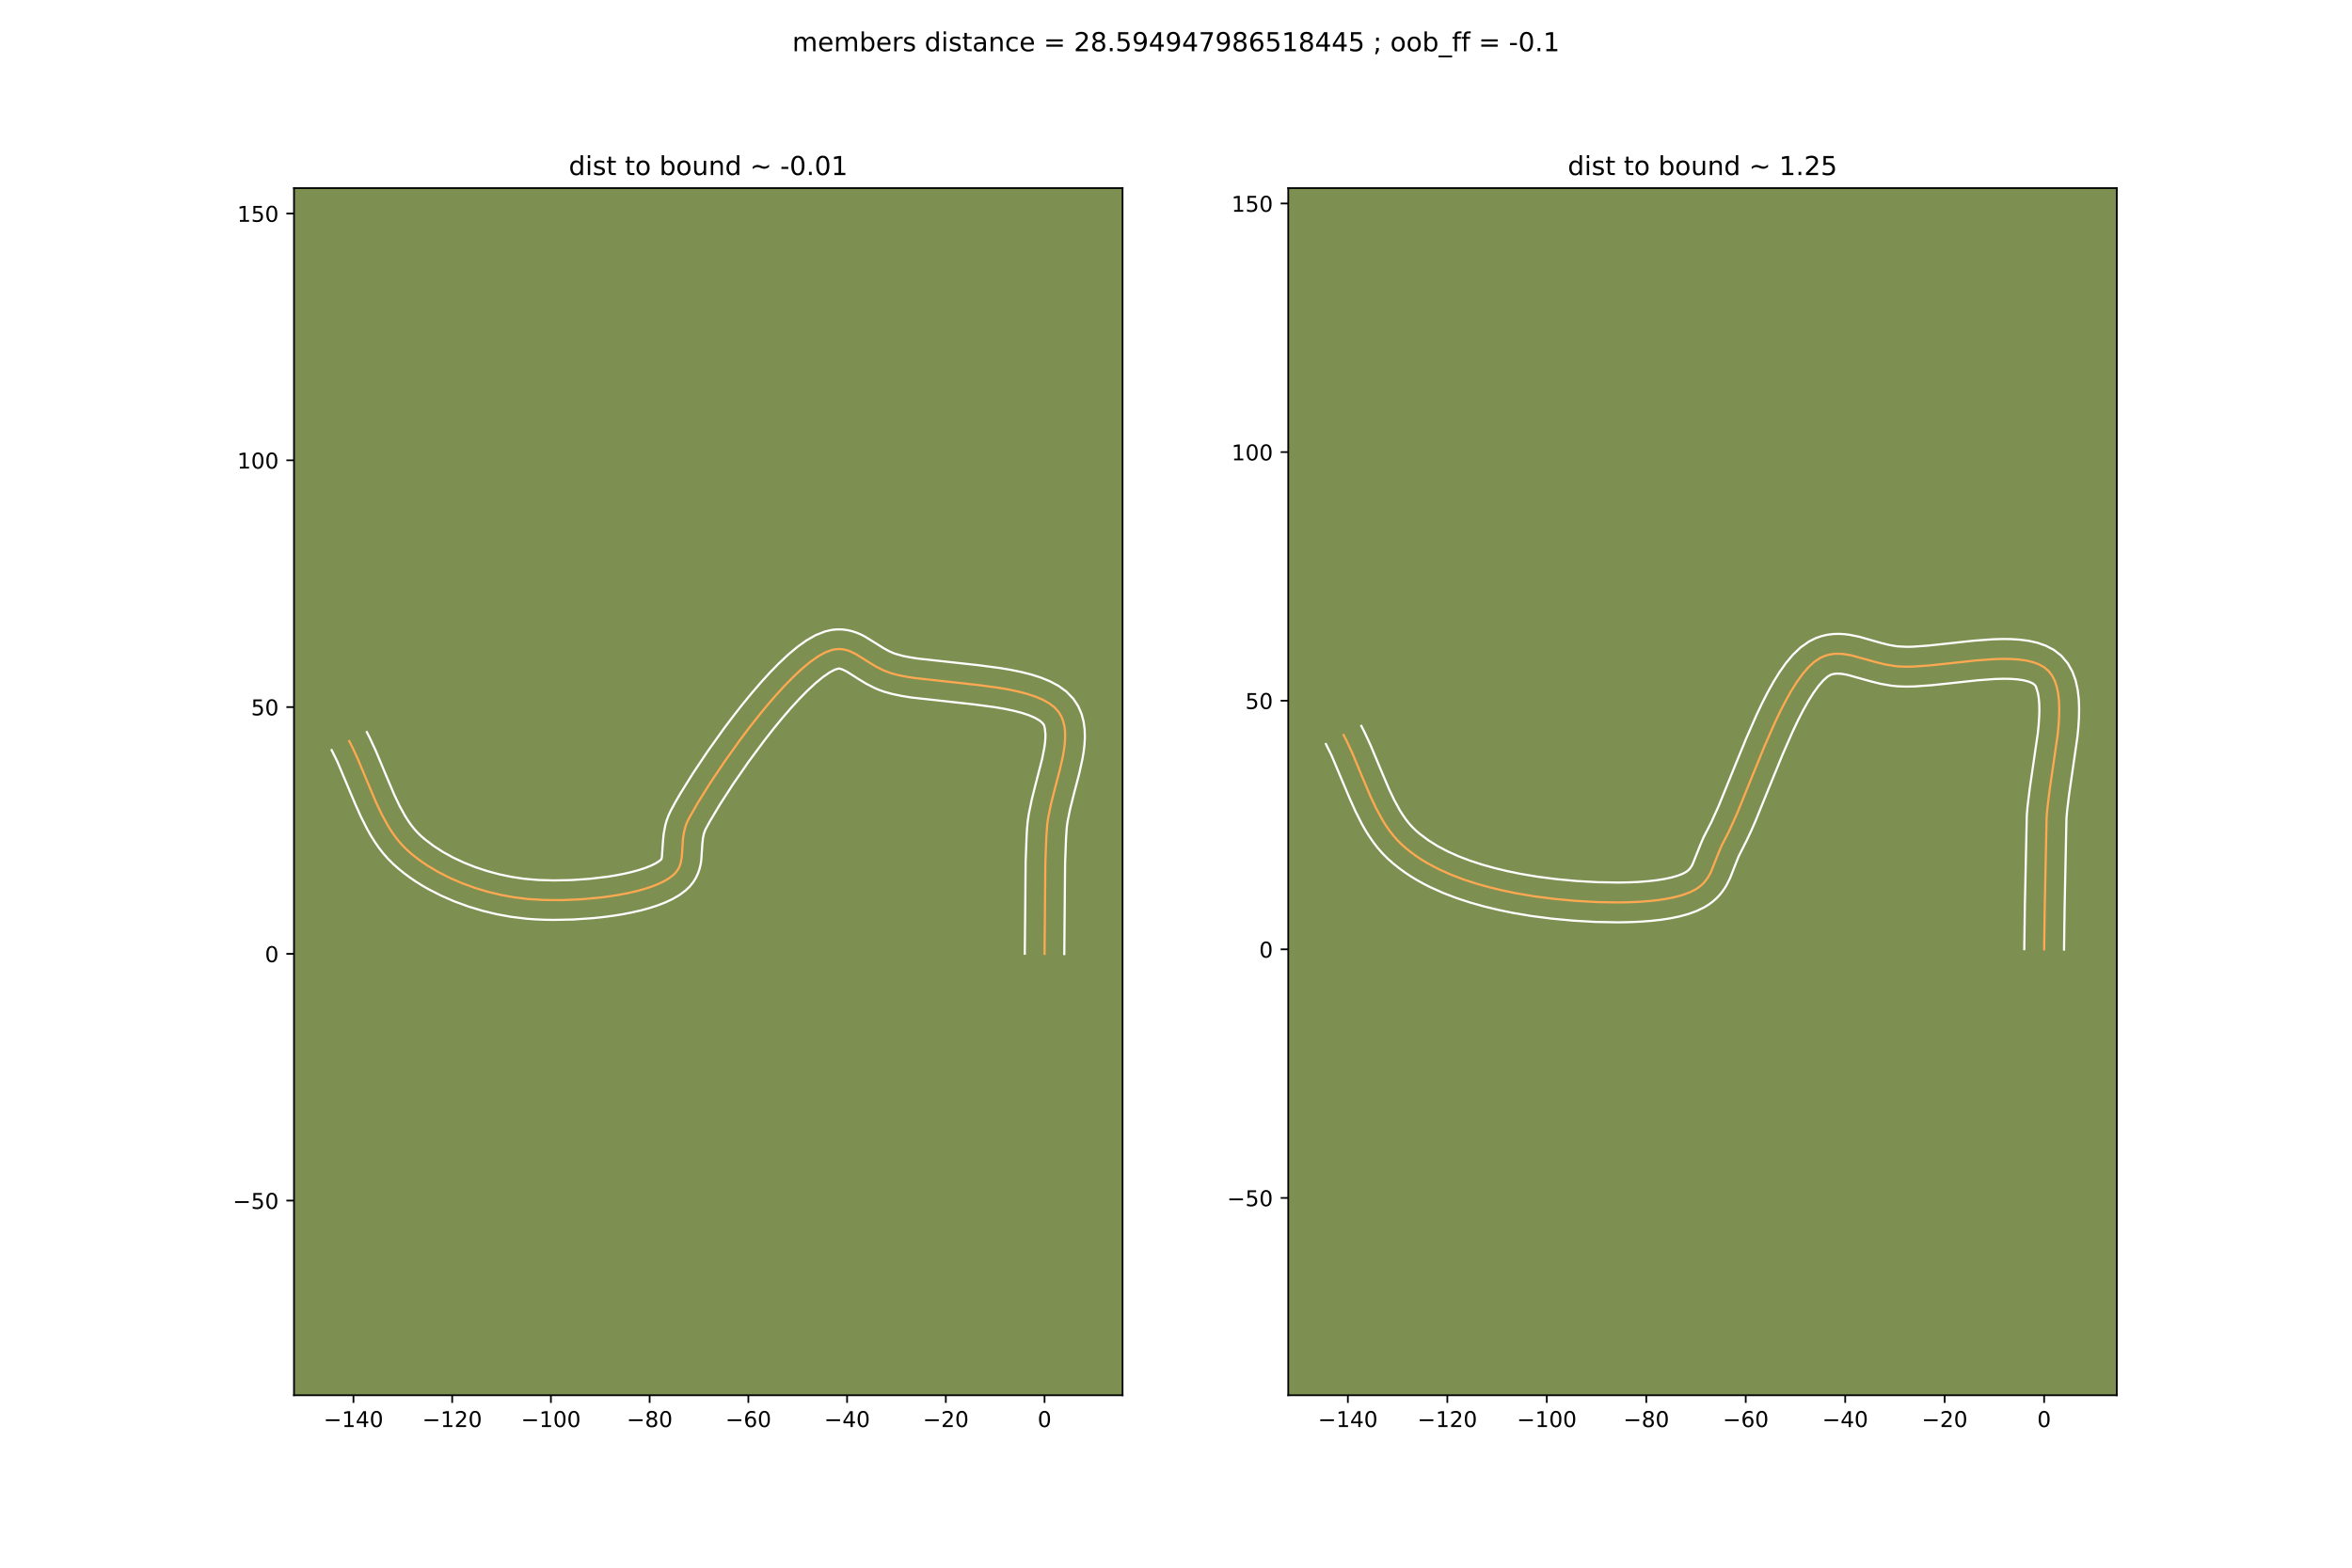 <?xml version="1.0" encoding="utf-8" standalone="no"?>
<!DOCTYPE svg PUBLIC "-//W3C//DTD SVG 1.1//EN"
  "http://www.w3.org/Graphics/SVG/1.1/DTD/svg11.dtd">
<!-- Created with matplotlib (https://matplotlib.org/) -->
<svg height="720pt" version="1.1" viewBox="0 0 1080 720" width="1080pt" xmlns="http://www.w3.org/2000/svg" xmlns:xlink="http://www.w3.org/1999/xlink">
 <defs>
  <style type="text/css">
*{stroke-linecap:butt;stroke-linejoin:round;}
  </style>
 </defs>
 <g id="figure_1">
  <g id="patch_1">
   <path d="M 0 720 
L 1080 720 
L 1080 0 
L 0 0 
z
" style="fill:#ffffff;"/>
  </g>
  <g id="axes_1">
   <g id="patch_2">
    <path d="M 135 640.8 
L 515.455 640.8 
L 515.455 86.4 
L 135 86.4 
z
" style="fill:#7d9051;"/>
   </g>
   <g id="matplotlib.axis_1">
    <g id="xtick_1">
     <g id="line2d_1">
      <defs>
       <path d="M 0 0 
L 0 3.5 
" id="mfc4413890f" style="stroke:#000000;stroke-width:0.8;"/>
      </defs>
      <g>
       <use style="stroke:#000000;stroke-width:0.8;" x="162.302" xlink:href="#mfc4413890f" y="640.8"/>
      </g>
     </g>
     <g id="text_1">
      <!-- −140 -->
      <defs>
       <path d="M 10.594 35.5 
L 73.188 35.5 
L 73.188 27.203 
L 10.594 27.203 
z
" id="DejaVuSans-8722"/>
       <path d="M 12.406 8.297 
L 28.516 8.297 
L 28.516 63.922 
L 10.984 60.406 
L 10.984 69.391 
L 28.422 72.906 
L 38.281 72.906 
L 38.281 8.297 
L 54.391 8.297 
L 54.391 0 
L 12.406 0 
z
" id="DejaVuSans-49"/>
       <path d="M 37.797 64.312 
L 12.891 25.391 
L 37.797 25.391 
z
M 35.203 72.906 
L 47.609 72.906 
L 47.609 25.391 
L 58.016 25.391 
L 58.016 17.188 
L 47.609 17.188 
L 47.609 0 
L 37.797 0 
L 37.797 17.188 
L 4.891 17.188 
L 4.891 26.703 
z
" id="DejaVuSans-52"/>
       <path d="M 31.781 66.406 
Q 24.172 66.406 20.328 58.906 
Q 16.5 51.422 16.5 36.375 
Q 16.5 21.391 20.328 13.891 
Q 24.172 6.391 31.781 6.391 
Q 39.453 6.391 43.281 13.891 
Q 47.125 21.391 47.125 36.375 
Q 47.125 51.422 43.281 58.906 
Q 39.453 66.406 31.781 66.406 
z
M 31.781 74.219 
Q 44.047 74.219 50.516 64.516 
Q 56.984 54.828 56.984 36.375 
Q 56.984 17.969 50.516 8.266 
Q 44.047 -1.422 31.781 -1.422 
Q 19.531 -1.422 13.062 8.266 
Q 6.594 17.969 6.594 36.375 
Q 6.594 54.828 13.062 64.516 
Q 19.531 74.219 31.781 74.219 
z
" id="DejaVuSans-48"/>
      </defs>
      <g transform="translate(148.569 655.398)scale(0.1 -0.1)">
       <use xlink:href="#DejaVuSans-8722"/>
       <use x="83.789" xlink:href="#DejaVuSans-49"/>
       <use x="147.412" xlink:href="#DejaVuSans-52"/>
       <use x="211.035" xlink:href="#DejaVuSans-48"/>
      </g>
     </g>
    </g>
    <g id="xtick_2">
     <g id="line2d_2">
      <g>
       <use style="stroke:#000000;stroke-width:0.8;" x="207.636" xlink:href="#mfc4413890f" y="640.8"/>
      </g>
     </g>
     <g id="text_2">
      <!-- −120 -->
      <defs>
       <path d="M 19.188 8.297 
L 53.609 8.297 
L 53.609 0 
L 7.328 0 
L 7.328 8.297 
Q 12.938 14.109 22.625 23.891 
Q 32.328 33.688 34.812 36.531 
Q 39.547 41.844 41.422 45.531 
Q 43.312 49.219 43.312 52.781 
Q 43.312 58.594 39.234 62.25 
Q 35.156 65.922 28.609 65.922 
Q 23.969 65.922 18.812 64.312 
Q 13.672 62.703 7.812 59.422 
L 7.812 69.391 
Q 13.766 71.781 18.938 73 
Q 24.125 74.219 28.422 74.219 
Q 39.75 74.219 46.484 68.547 
Q 53.219 62.891 53.219 53.422 
Q 53.219 48.922 51.531 44.891 
Q 49.859 40.875 45.406 35.406 
Q 44.188 33.984 37.641 27.219 
Q 31.109 20.453 19.188 8.297 
z
" id="DejaVuSans-50"/>
      </defs>
      <g transform="translate(193.902 655.398)scale(0.1 -0.1)">
       <use xlink:href="#DejaVuSans-8722"/>
       <use x="83.789" xlink:href="#DejaVuSans-49"/>
       <use x="147.412" xlink:href="#DejaVuSans-50"/>
       <use x="211.035" xlink:href="#DejaVuSans-48"/>
      </g>
     </g>
    </g>
    <g id="xtick_3">
     <g id="line2d_3">
      <g>
       <use style="stroke:#000000;stroke-width:0.8;" x="252.97" xlink:href="#mfc4413890f" y="640.8"/>
      </g>
     </g>
     <g id="text_3">
      <!-- −100 -->
      <g transform="translate(239.236 655.398)scale(0.1 -0.1)">
       <use xlink:href="#DejaVuSans-8722"/>
       <use x="83.789" xlink:href="#DejaVuSans-49"/>
       <use x="147.412" xlink:href="#DejaVuSans-48"/>
       <use x="211.035" xlink:href="#DejaVuSans-48"/>
      </g>
     </g>
    </g>
    <g id="xtick_4">
     <g id="line2d_4">
      <g>
       <use style="stroke:#000000;stroke-width:0.8;" x="298.303" xlink:href="#mfc4413890f" y="640.8"/>
      </g>
     </g>
     <g id="text_4">
      <!-- −80 -->
      <defs>
       <path d="M 31.781 34.625 
Q 24.75 34.625 20.719 30.859 
Q 16.703 27.094 16.703 20.516 
Q 16.703 13.922 20.719 10.156 
Q 24.75 6.391 31.781 6.391 
Q 38.812 6.391 42.859 10.172 
Q 46.922 13.969 46.922 20.516 
Q 46.922 27.094 42.891 30.859 
Q 38.875 34.625 31.781 34.625 
z
M 21.922 38.812 
Q 15.578 40.375 12.031 44.719 
Q 8.5 49.078 8.5 55.328 
Q 8.5 64.062 14.719 69.141 
Q 20.953 74.219 31.781 74.219 
Q 42.672 74.219 48.875 69.141 
Q 55.078 64.062 55.078 55.328 
Q 55.078 49.078 51.531 44.719 
Q 48 40.375 41.703 38.812 
Q 48.828 37.156 52.797 32.312 
Q 56.781 27.484 56.781 20.516 
Q 56.781 9.906 50.312 4.234 
Q 43.844 -1.422 31.781 -1.422 
Q 19.734 -1.422 13.25 4.234 
Q 6.781 9.906 6.781 20.516 
Q 6.781 27.484 10.781 32.312 
Q 14.797 37.156 21.922 38.812 
z
M 18.312 54.391 
Q 18.312 48.734 21.844 45.562 
Q 25.391 42.391 31.781 42.391 
Q 38.141 42.391 41.719 45.562 
Q 45.312 48.734 45.312 54.391 
Q 45.312 60.062 41.719 63.234 
Q 38.141 66.406 31.781 66.406 
Q 25.391 66.406 21.844 63.234 
Q 18.312 60.062 18.312 54.391 
z
" id="DejaVuSans-56"/>
      </defs>
      <g transform="translate(287.751 655.398)scale(0.1 -0.1)">
       <use xlink:href="#DejaVuSans-8722"/>
       <use x="83.789" xlink:href="#DejaVuSans-56"/>
       <use x="147.412" xlink:href="#DejaVuSans-48"/>
      </g>
     </g>
    </g>
    <g id="xtick_5">
     <g id="line2d_5">
      <g>
       <use style="stroke:#000000;stroke-width:0.8;" x="343.637" xlink:href="#mfc4413890f" y="640.8"/>
      </g>
     </g>
     <g id="text_5">
      <!-- −60 -->
      <defs>
       <path d="M 33.016 40.375 
Q 26.375 40.375 22.484 35.828 
Q 18.609 31.297 18.609 23.391 
Q 18.609 15.531 22.484 10.953 
Q 26.375 6.391 33.016 6.391 
Q 39.656 6.391 43.531 10.953 
Q 47.406 15.531 47.406 23.391 
Q 47.406 31.297 43.531 35.828 
Q 39.656 40.375 33.016 40.375 
z
M 52.594 71.297 
L 52.594 62.312 
Q 48.875 64.062 45.094 64.984 
Q 41.312 65.922 37.594 65.922 
Q 27.828 65.922 22.672 59.328 
Q 17.531 52.734 16.797 39.406 
Q 19.672 43.656 24.016 45.922 
Q 28.375 48.188 33.594 48.188 
Q 44.578 48.188 50.953 41.516 
Q 57.328 34.859 57.328 23.391 
Q 57.328 12.156 50.688 5.359 
Q 44.047 -1.422 33.016 -1.422 
Q 20.359 -1.422 13.672 8.266 
Q 6.984 17.969 6.984 36.375 
Q 6.984 53.656 15.188 63.938 
Q 23.391 74.219 37.203 74.219 
Q 40.922 74.219 44.703 73.484 
Q 48.484 72.75 52.594 71.297 
z
" id="DejaVuSans-54"/>
      </defs>
      <g transform="translate(333.085 655.398)scale(0.1 -0.1)">
       <use xlink:href="#DejaVuSans-8722"/>
       <use x="83.789" xlink:href="#DejaVuSans-54"/>
       <use x="147.412" xlink:href="#DejaVuSans-48"/>
      </g>
     </g>
    </g>
    <g id="xtick_6">
     <g id="line2d_6">
      <g>
       <use style="stroke:#000000;stroke-width:0.8;" x="388.971" xlink:href="#mfc4413890f" y="640.8"/>
      </g>
     </g>
     <g id="text_6">
      <!-- −40 -->
      <g transform="translate(378.419 655.398)scale(0.1 -0.1)">
       <use xlink:href="#DejaVuSans-8722"/>
       <use x="83.789" xlink:href="#DejaVuSans-52"/>
       <use x="147.412" xlink:href="#DejaVuSans-48"/>
      </g>
     </g>
    </g>
    <g id="xtick_7">
     <g id="line2d_7">
      <g>
       <use style="stroke:#000000;stroke-width:0.8;" x="434.305" xlink:href="#mfc4413890f" y="640.8"/>
      </g>
     </g>
     <g id="text_7">
      <!-- −20 -->
      <g transform="translate(423.752 655.398)scale(0.1 -0.1)">
       <use xlink:href="#DejaVuSans-8722"/>
       <use x="83.789" xlink:href="#DejaVuSans-50"/>
       <use x="147.412" xlink:href="#DejaVuSans-48"/>
      </g>
     </g>
    </g>
    <g id="xtick_8">
     <g id="line2d_8">
      <g>
       <use style="stroke:#000000;stroke-width:0.8;" x="479.638" xlink:href="#mfc4413890f" y="640.8"/>
      </g>
     </g>
     <g id="text_8">
      <!-- 0 -->
      <g transform="translate(476.457 655.398)scale(0.1 -0.1)">
       <use xlink:href="#DejaVuSans-48"/>
      </g>
     </g>
    </g>
   </g>
   <g id="matplotlib.axis_2">
    <g id="ytick_1">
     <g id="line2d_9">
      <defs>
       <path d="M 0 0 
L -3.5 0 
" id="meb587b2f79" style="stroke:#000000;stroke-width:0.8;"/>
      </defs>
      <g>
       <use style="stroke:#000000;stroke-width:0.8;" x="135" xlink:href="#meb587b2f79" y="551.409"/>
      </g>
     </g>
     <g id="text_9">
      <!-- −50 -->
      <defs>
       <path d="M 10.797 72.906 
L 49.516 72.906 
L 49.516 64.594 
L 19.828 64.594 
L 19.828 46.734 
Q 21.969 47.469 24.109 47.828 
Q 26.266 48.188 28.422 48.188 
Q 40.625 48.188 47.75 41.5 
Q 54.891 34.812 54.891 23.391 
Q 54.891 11.625 47.562 5.094 
Q 40.234 -1.422 26.906 -1.422 
Q 22.312 -1.422 17.547 -0.641 
Q 12.797 0.141 7.719 1.703 
L 7.719 11.625 
Q 12.109 9.234 16.797 8.062 
Q 21.484 6.891 26.703 6.891 
Q 35.156 6.891 40.078 11.328 
Q 45.016 15.766 45.016 23.391 
Q 45.016 31 40.078 35.438 
Q 35.156 39.891 26.703 39.891 
Q 22.75 39.891 18.812 39.016 
Q 14.891 38.141 10.797 36.281 
z
" id="DejaVuSans-53"/>
      </defs>
      <g transform="translate(106.895 555.209)scale(0.1 -0.1)">
       <use xlink:href="#DejaVuSans-8722"/>
       <use x="83.789" xlink:href="#DejaVuSans-53"/>
       <use x="147.412" xlink:href="#DejaVuSans-48"/>
      </g>
     </g>
    </g>
    <g id="ytick_2">
     <g id="line2d_10">
      <g>
       <use style="stroke:#000000;stroke-width:0.8;" x="135" xlink:href="#meb587b2f79" y="438.075"/>
      </g>
     </g>
     <g id="text_10">
      <!-- 0 -->
      <g transform="translate(121.638 441.874)scale(0.1 -0.1)">
       <use xlink:href="#DejaVuSans-48"/>
      </g>
     </g>
    </g>
    <g id="ytick_3">
     <g id="line2d_11">
      <g>
       <use style="stroke:#000000;stroke-width:0.8;" x="135" xlink:href="#meb587b2f79" y="324.741"/>
      </g>
     </g>
     <g id="text_11">
      <!-- 50 -->
      <g transform="translate(115.275 328.54)scale(0.1 -0.1)">
       <use xlink:href="#DejaVuSans-53"/>
       <use x="63.623" xlink:href="#DejaVuSans-48"/>
      </g>
     </g>
    </g>
    <g id="ytick_4">
     <g id="line2d_12">
      <g>
       <use style="stroke:#000000;stroke-width:0.8;" x="135" xlink:href="#meb587b2f79" y="211.406"/>
      </g>
     </g>
     <g id="text_12">
      <!-- 100 -->
      <g transform="translate(108.912 215.206)scale(0.1 -0.1)">
       <use xlink:href="#DejaVuSans-49"/>
       <use x="63.623" xlink:href="#DejaVuSans-48"/>
       <use x="127.246" xlink:href="#DejaVuSans-48"/>
      </g>
     </g>
    </g>
    <g id="ytick_5">
     <g id="line2d_13">
      <g>
       <use style="stroke:#000000;stroke-width:0.8;" x="135" xlink:href="#meb587b2f79" y="98.072"/>
      </g>
     </g>
     <g id="text_13">
      <!-- 150 -->
      <g transform="translate(108.912 101.871)scale(0.1 -0.1)">
       <use xlink:href="#DejaVuSans-49"/>
       <use x="63.623" xlink:href="#DejaVuSans-53"/>
       <use x="127.246" xlink:href="#DejaVuSans-48"/>
      </g>
     </g>
    </g>
   </g>
   <g id="line2d_14">
    <path clip-path="url(#p12db5c03c6)" d="M 479.638 438.075 
L 480.008 396.234 
L 480.464 384.368 
L 480.894 378.477 
L 481.332 375.461 
L 482.6 369.256 
L 484.194 362.924 
L 486.678 353.452 
L 488.052 347.331 
L 488.565 344.374 
L 488.923 341.506 
L 489.096 338.743 
L 489.054 336.1 
L 488.768 333.591 
L 488.208 331.232 
L 487.346 329.038 
L 486.15 327.025 
L 484.198 324.855 
L 481.685 322.95 
L 478.668 321.287 
L 475.205 319.843 
L 471.354 318.595 
L 467.172 317.522 
L 462.717 316.599 
L 458.047 315.806 
L 448.294 314.516 
L 419.881 311.395 
L 415.876 310.747 
L 412.233 310.002 
L 409.011 309.138 
L 405.572 307.833 
L 402.453 306.256 
L 399.583 304.533 
L 393.022 300.417 
L 390.456 299.178 
L 389.149 298.71 
L 387.815 298.363 
L 386.443 298.153 
L 385.026 298.097 
L 383.555 298.209 
L 382.02 298.506 
L 378.934 299.637 
L 375.585 301.503 
L 372.011 304.031 
L 368.252 307.152 
L 364.347 310.792 
L 360.335 314.881 
L 356.255 319.346 
L 352.146 324.116 
L 348.046 329.119 
L 343.996 334.284 
L 340.033 339.539 
L 332.527 350.031 
L 325.84 360.024 
L 320.285 368.944 
L 316.173 376.217 
L 315.419 377.806 
L 314.821 379.381 
L 314.012 382.477 
L 313.588 385.488 
L 313.326 389.807 
L 313.038 393.837 
L 312.567 396.335 
L 312.189 397.521 
L 311.688 398.662 
L 311.047 399.756 
L 310.244 400.801 
L 309.26 401.794 
L 307.277 403.321 
L 304.892 404.738 
L 302.144 406.047 
L 299.068 407.247 
L 295.704 408.339 
L 292.087 409.323 
L 288.255 410.201 
L 284.246 410.971 
L 280.097 411.636 
L 275.846 412.195 
L 267.184 412.997 
L 258.561 413.383 
L 250.274 413.355 
L 242.624 412.918 
L 236.117 412.126 
L 230.07 411.021 
L 224.042 409.573 
L 218.088 407.787 
L 212.262 405.672 
L 206.618 403.234 
L 201.212 400.481 
L 196.099 397.421 
L 193.669 395.777 
L 191.333 394.06 
L 189.097 392.269 
L 186.968 390.405 
L 184.964 388.431 
L 183.091 386.314 
L 181.336 384.067 
L 179.69 381.702 
L 178.141 379.231 
L 175.289 374.021 
L 172.689 368.535 
L 169.07 360 
L 164.297 348.564 
L 161.731 343.041 
L 160.364 340.371 
L 160.364 340.371 
" style="fill:none;stroke:#fea952;stroke-linecap:square;"/>
   </g>
   <g id="line2d_15">
    <path clip-path="url(#p12db5c03c6)" d="M 470.572 438.007 
L 470.945 395.968 
L 471.411 383.866 
L 471.598 380.596 
L 471.921 377.176 
L 472.421 373.787 
L 473.792 367.105 
L 475.432 360.592 
L 478.541 348.492 
L 479.568 343.251 
L 479.874 340.94 
L 480.03 338.886 
L 480.045 337.126 
L 479.771 334.551 
L 479.409 333.089 
L 478.721 332.081 
L 477.307 330.89 
L 475.178 329.655 
L 472.411 328.468 
L 469.099 327.377 
L 465.334 326.4 
L 461.199 325.538 
L 456.77 324.783 
L 447.311 323.53 
L 418.433 320.345 
L 414.06 319.63 
L 409.886 318.76 
L 406.045 317.706 
L 403.774 316.903 
L 401.661 316.013 
L 397.891 314.091 
L 394.682 312.161 
L 388.843 308.463 
L 386.868 307.485 
L 385.717 307.137 
L 385.139 307.019 
L 383.346 307.558 
L 380.822 308.904 
L 377.802 311.008 
L 374.435 313.784 
L 370.819 317.142 
L 367.028 320.997 
L 363.124 325.263 
L 359.159 329.862 
L 355.181 334.714 
L 351.235 339.743 
L 343.614 350.027 
L 336.637 360.108 
L 330.642 369.375 
L 325.984 377.171 
L 323.895 381.026 
L 323.204 382.93 
L 322.768 385.043 
L 322.523 387.463 
L 322 395.209 
L 321.689 397.097 
L 321.205 399.091 
L 320.493 401.161 
L 319.509 403.25 
L 318.235 405.282 
L 316.684 407.183 
L 314.792 408.977 
L 311.91 411.114 
L 308.79 412.925 
L 305.44 414.494 
L 301.867 415.871 
L 298.085 417.088 
L 294.11 418.162 
L 289.967 419.104 
L 285.68 419.924 
L 281.279 420.625 
L 276.793 421.212 
L 272.255 421.686 
L 263.147 422.304 
L 254.212 422.486 
L 249.887 422.413 
L 245.697 422.23 
L 241.666 421.934 
L 234.612 421.067 
L 228.074 419.865 
L 221.56 418.293 
L 215.118 416.353 
L 208.794 414.049 
L 202.636 411.38 
L 196.695 408.342 
L 193.821 406.684 
L 191.02 404.931 
L 188.298 403.082 
L 185.664 401.136 
L 183.125 399.091 
L 180.604 396.863 
L 178.174 394.439 
L 175.944 391.893 
L 173.895 389.246 
L 172.009 386.518 
L 170.267 383.725 
L 168.65 380.881 
L 165.724 375.092 
L 163.104 369.245 
L 154.857 349.685 
L 152.293 344.502 
L 152.293 344.502 
" style="fill:none;stroke:#ffffff;stroke-linecap:square;"/>
   </g>
   <g id="line2d_16">
    <path clip-path="url(#p12db5c03c6)" d="M 488.705 438.144 
L 489.071 396.5 
L 489.516 384.87 
L 489.867 379.779 
L 490.243 377.134 
L 491.408 371.407 
L 492.955 365.256 
L 495.499 355.549 
L 496.985 348.881 
L 497.562 345.496 
L 497.972 342.072 
L 498.161 338.6 
L 498.062 335.074 
L 497.59 331.498 
L 496.646 327.914 
L 495.141 324.409 
L 492.89 320.961 
L 489.675 317.63 
L 486.063 315.01 
L 482.158 312.919 
L 477.999 311.217 
L 473.608 309.813 
L 469.01 308.643 
L 464.236 307.661 
L 459.325 306.83 
L 449.277 305.503 
L 421.329 302.444 
L 417.692 301.864 
L 414.581 301.245 
L 410.719 300.152 
L 408.252 299.075 
L 405.763 297.695 
L 397.202 292.371 
L 395.435 291.471 
L 393.515 290.643 
L 391.43 289.935 
L 389.185 289.4 
L 386.805 289.094 
L 384.336 289.056 
L 381.833 289.307 
L 378.901 289.993 
L 374.522 291.716 
L 370.347 294.102 
L 366.22 297.055 
L 362.07 300.52 
L 357.876 304.442 
L 353.642 308.764 
L 349.386 313.428 
L 345.133 318.369 
L 340.912 323.524 
L 336.757 328.824 
L 332.701 334.205 
L 325.03 344.932 
L 318.185 355.166 
L 312.447 364.385 
L 310.073 368.473 
L 307.98 372.332 
L 306.943 374.587 
L 306.129 376.801 
L 305.514 378.947 
L 304.756 382.945 
L 304.418 386.448 
L 303.929 393.579 
L 303.727 394.61 
L 302.643 395.527 
L 300.995 396.552 
L 298.848 397.601 
L 296.27 398.623 
L 293.323 399.591 
L 290.063 400.485 
L 286.543 401.297 
L 282.812 402.019 
L 278.916 402.646 
L 270.803 403.611 
L 262.551 404.18 
L 254.502 404.355 
L 247.005 404.144 
L 240.385 403.567 
L 234.847 402.721 
L 229.29 401.554 
L 223.778 400.074 
L 218.373 398.294 
L 213.136 396.225 
L 208.129 393.886 
L 203.411 391.294 
L 199.04 388.472 
L 195.069 385.446 
L 193.332 383.947 
L 191.754 382.422 
L 190.237 380.734 
L 188.778 378.887 
L 187.372 376.885 
L 186.016 374.737 
L 183.436 370.043 
L 180.996 364.9 
L 177.462 356.568 
L 172.56 344.833 
L 169.802 338.91 
L 168.435 336.24 
L 168.435 336.24 
" style="fill:none;stroke:#ffffff;stroke-linecap:square;"/>
   </g>
   <g id="patch_3">
    <path d="M 135 640.8 
L 135 86.4 
" style="fill:none;stroke:#000000;stroke-linecap:square;stroke-linejoin:miter;stroke-width:0.8;"/>
   </g>
   <g id="patch_4">
    <path d="M 515.455 640.8 
L 515.455 86.4 
" style="fill:none;stroke:#000000;stroke-linecap:square;stroke-linejoin:miter;stroke-width:0.8;"/>
   </g>
   <g id="patch_5">
    <path d="M 135 640.8 
L 515.455 640.8 
" style="fill:none;stroke:#000000;stroke-linecap:square;stroke-linejoin:miter;stroke-width:0.8;"/>
   </g>
   <g id="patch_6">
    <path d="M 135 86.4 
L 515.455 86.4 
" style="fill:none;stroke:#000000;stroke-linecap:square;stroke-linejoin:miter;stroke-width:0.8;"/>
   </g>
   <g id="text_14">
    <!-- dist to bound ~ -0.01 -->
    <defs>
     <path d="M 45.406 46.391 
L 45.406 75.984 
L 54.391 75.984 
L 54.391 0 
L 45.406 0 
L 45.406 8.203 
Q 42.578 3.328 38.25 0.953 
Q 33.938 -1.422 27.875 -1.422 
Q 17.969 -1.422 11.734 6.484 
Q 5.516 14.406 5.516 27.297 
Q 5.516 40.188 11.734 48.094 
Q 17.969 56 27.875 56 
Q 33.938 56 38.25 53.625 
Q 42.578 51.266 45.406 46.391 
z
M 14.797 27.297 
Q 14.797 17.391 18.875 11.75 
Q 22.953 6.109 30.078 6.109 
Q 37.203 6.109 41.297 11.75 
Q 45.406 17.391 45.406 27.297 
Q 45.406 37.203 41.297 42.844 
Q 37.203 48.484 30.078 48.484 
Q 22.953 48.484 18.875 42.844 
Q 14.797 37.203 14.797 27.297 
z
" id="DejaVuSans-100"/>
     <path d="M 9.422 54.688 
L 18.406 54.688 
L 18.406 0 
L 9.422 0 
z
M 9.422 75.984 
L 18.406 75.984 
L 18.406 64.594 
L 9.422 64.594 
z
" id="DejaVuSans-105"/>
     <path d="M 44.281 53.078 
L 44.281 44.578 
Q 40.484 46.531 36.375 47.5 
Q 32.281 48.484 27.875 48.484 
Q 21.188 48.484 17.844 46.438 
Q 14.5 44.391 14.5 40.281 
Q 14.5 37.156 16.891 35.375 
Q 19.281 33.594 26.516 31.984 
L 29.594 31.297 
Q 39.156 29.25 43.188 25.516 
Q 47.219 21.781 47.219 15.094 
Q 47.219 7.469 41.188 3.016 
Q 35.156 -1.422 24.609 -1.422 
Q 20.219 -1.422 15.453 -0.562 
Q 10.688 0.297 5.422 2 
L 5.422 11.281 
Q 10.406 8.688 15.234 7.391 
Q 20.062 6.109 24.812 6.109 
Q 31.156 6.109 34.562 8.281 
Q 37.984 10.453 37.984 14.406 
Q 37.984 18.062 35.516 20.016 
Q 33.062 21.969 24.703 23.781 
L 21.578 24.516 
Q 13.234 26.266 9.516 29.906 
Q 5.812 33.547 5.812 39.891 
Q 5.812 47.609 11.281 51.797 
Q 16.75 56 26.812 56 
Q 31.781 56 36.172 55.266 
Q 40.578 54.547 44.281 53.078 
z
" id="DejaVuSans-115"/>
     <path d="M 18.312 70.219 
L 18.312 54.688 
L 36.812 54.688 
L 36.812 47.703 
L 18.312 47.703 
L 18.312 18.016 
Q 18.312 11.328 20.141 9.422 
Q 21.969 7.516 27.594 7.516 
L 36.812 7.516 
L 36.812 0 
L 27.594 0 
Q 17.188 0 13.234 3.875 
Q 9.281 7.766 9.281 18.016 
L 9.281 47.703 
L 2.688 47.703 
L 2.688 54.688 
L 9.281 54.688 
L 9.281 70.219 
z
" id="DejaVuSans-116"/>
     <path id="DejaVuSans-32"/>
     <path d="M 30.609 48.391 
Q 23.391 48.391 19.188 42.75 
Q 14.984 37.109 14.984 27.297 
Q 14.984 17.484 19.156 11.844 
Q 23.344 6.203 30.609 6.203 
Q 37.797 6.203 41.984 11.859 
Q 46.188 17.531 46.188 27.297 
Q 46.188 37.016 41.984 42.703 
Q 37.797 48.391 30.609 48.391 
z
M 30.609 56 
Q 42.328 56 49.016 48.375 
Q 55.719 40.766 55.719 27.297 
Q 55.719 13.875 49.016 6.219 
Q 42.328 -1.422 30.609 -1.422 
Q 18.844 -1.422 12.172 6.219 
Q 5.516 13.875 5.516 27.297 
Q 5.516 40.766 12.172 48.375 
Q 18.844 56 30.609 56 
z
" id="DejaVuSans-111"/>
     <path d="M 48.688 27.297 
Q 48.688 37.203 44.609 42.844 
Q 40.531 48.484 33.406 48.484 
Q 26.266 48.484 22.188 42.844 
Q 18.109 37.203 18.109 27.297 
Q 18.109 17.391 22.188 11.75 
Q 26.266 6.109 33.406 6.109 
Q 40.531 6.109 44.609 11.75 
Q 48.688 17.391 48.688 27.297 
z
M 18.109 46.391 
Q 20.953 51.266 25.266 53.625 
Q 29.594 56 35.594 56 
Q 45.562 56 51.781 48.094 
Q 58.016 40.188 58.016 27.297 
Q 58.016 14.406 51.781 6.484 
Q 45.562 -1.422 35.594 -1.422 
Q 29.594 -1.422 25.266 0.953 
Q 20.953 3.328 18.109 8.203 
L 18.109 0 
L 9.078 0 
L 9.078 75.984 
L 18.109 75.984 
z
" id="DejaVuSans-98"/>
     <path d="M 8.5 21.578 
L 8.5 54.688 
L 17.484 54.688 
L 17.484 21.922 
Q 17.484 14.156 20.5 10.266 
Q 23.531 6.391 29.594 6.391 
Q 36.859 6.391 41.078 11.031 
Q 45.312 15.672 45.312 23.688 
L 45.312 54.688 
L 54.297 54.688 
L 54.297 0 
L 45.312 0 
L 45.312 8.406 
Q 42.047 3.422 37.719 1 
Q 33.406 -1.422 27.688 -1.422 
Q 18.266 -1.422 13.375 4.438 
Q 8.5 10.297 8.5 21.578 
z
M 31.109 56 
z
" id="DejaVuSans-117"/>
     <path d="M 54.891 33.016 
L 54.891 0 
L 45.906 0 
L 45.906 32.719 
Q 45.906 40.484 42.875 44.328 
Q 39.844 48.188 33.797 48.188 
Q 26.516 48.188 22.312 43.547 
Q 18.109 38.922 18.109 30.906 
L 18.109 0 
L 9.078 0 
L 9.078 54.688 
L 18.109 54.688 
L 18.109 46.188 
Q 21.344 51.125 25.703 53.562 
Q 30.078 56 35.797 56 
Q 45.219 56 50.047 50.172 
Q 54.891 44.344 54.891 33.016 
z
" id="DejaVuSans-110"/>
     <path d="M 73.188 39.891 
L 73.188 31.203 
Q 68.062 27.344 63.688 25.688 
Q 59.328 24.031 54.594 24.031 
Q 49.219 24.031 42.094 26.906 
Q 41.547 27.094 41.312 27.203 
Q 40.969 27.344 40.234 27.594 
Q 32.672 30.609 28.078 30.609 
Q 23.781 30.609 19.578 28.734 
Q 15.375 26.859 10.594 22.797 
L 10.594 31.5 
Q 15.719 35.359 20.094 37.031 
Q 24.469 38.719 29.203 38.719 
Q 34.578 38.719 41.75 35.797 
Q 42.234 35.594 42.484 35.5 
Q 42.875 35.359 43.562 35.109 
Q 51.125 32.078 55.719 32.078 
Q 59.906 32.078 64.031 33.938 
Q 68.172 35.797 73.188 39.891 
z
" id="DejaVuSans-126"/>
     <path d="M 4.891 31.391 
L 31.203 31.391 
L 31.203 23.391 
L 4.891 23.391 
z
" id="DejaVuSans-45"/>
     <path d="M 10.688 12.406 
L 21 12.406 
L 21 0 
L 10.688 0 
z
" id="DejaVuSans-46"/>
    </defs>
    <g transform="translate(261.176 80.4)scale(0.12 -0.12)">
     <use xlink:href="#DejaVuSans-100"/>
     <use x="63.477" xlink:href="#DejaVuSans-105"/>
     <use x="91.26" xlink:href="#DejaVuSans-115"/>
     <use x="143.359" xlink:href="#DejaVuSans-116"/>
     <use x="182.568" xlink:href="#DejaVuSans-32"/>
     <use x="214.355" xlink:href="#DejaVuSans-116"/>
     <use x="253.564" xlink:href="#DejaVuSans-111"/>
     <use x="314.746" xlink:href="#DejaVuSans-32"/>
     <use x="346.533" xlink:href="#DejaVuSans-98"/>
     <use x="410.01" xlink:href="#DejaVuSans-111"/>
     <use x="471.191" xlink:href="#DejaVuSans-117"/>
     <use x="534.57" xlink:href="#DejaVuSans-110"/>
     <use x="597.949" xlink:href="#DejaVuSans-100"/>
     <use x="661.426" xlink:href="#DejaVuSans-32"/>
     <use x="693.213" xlink:href="#DejaVuSans-126"/>
     <use x="777.002" xlink:href="#DejaVuSans-32"/>
     <use x="808.789" xlink:href="#DejaVuSans-45"/>
     <use x="844.873" xlink:href="#DejaVuSans-48"/>
     <use x="908.496" xlink:href="#DejaVuSans-46"/>
     <use x="940.283" xlink:href="#DejaVuSans-48"/>
     <use x="1003.906" xlink:href="#DejaVuSans-49"/>
    </g>
   </g>
  </g>
  <g id="axes_2">
   <g id="patch_7">
    <path d="M 591.545 640.8 
L 972 640.8 
L 972 86.4 
L 591.545 86.4 
z
" style="fill:#7d9051;"/>
   </g>
   <g id="matplotlib.axis_3">
    <g id="xtick_9">
     <g id="line2d_17">
      <g>
       <use style="stroke:#000000;stroke-width:0.8;" x="618.923" xlink:href="#mfc4413890f" y="640.8"/>
      </g>
     </g>
     <g id="text_15">
      <!-- −140 -->
      <g transform="translate(605.189 655.398)scale(0.1 -0.1)">
       <use xlink:href="#DejaVuSans-8722"/>
       <use x="83.789" xlink:href="#DejaVuSans-49"/>
       <use x="147.412" xlink:href="#DejaVuSans-52"/>
       <use x="211.035" xlink:href="#DejaVuSans-48"/>
      </g>
     </g>
    </g>
    <g id="xtick_10">
     <g id="line2d_18">
      <g>
       <use style="stroke:#000000;stroke-width:0.8;" x="664.595" xlink:href="#mfc4413890f" y="640.8"/>
      </g>
     </g>
     <g id="text_16">
      <!-- −120 -->
      <g transform="translate(650.862 655.398)scale(0.1 -0.1)">
       <use xlink:href="#DejaVuSans-8722"/>
       <use x="83.789" xlink:href="#DejaVuSans-49"/>
       <use x="147.412" xlink:href="#DejaVuSans-50"/>
       <use x="211.035" xlink:href="#DejaVuSans-48"/>
      </g>
     </g>
    </g>
    <g id="xtick_11">
     <g id="line2d_19">
      <g>
       <use style="stroke:#000000;stroke-width:0.8;" x="710.268" xlink:href="#mfc4413890f" y="640.8"/>
      </g>
     </g>
     <g id="text_17">
      <!-- −100 -->
      <g transform="translate(696.534 655.398)scale(0.1 -0.1)">
       <use xlink:href="#DejaVuSans-8722"/>
       <use x="83.789" xlink:href="#DejaVuSans-49"/>
       <use x="147.412" xlink:href="#DejaVuSans-48"/>
       <use x="211.035" xlink:href="#DejaVuSans-48"/>
      </g>
     </g>
    </g>
    <g id="xtick_12">
     <g id="line2d_20">
      <g>
       <use style="stroke:#000000;stroke-width:0.8;" x="755.941" xlink:href="#mfc4413890f" y="640.8"/>
      </g>
     </g>
     <g id="text_18">
      <!-- −80 -->
      <g transform="translate(745.388 655.398)scale(0.1 -0.1)">
       <use xlink:href="#DejaVuSans-8722"/>
       <use x="83.789" xlink:href="#DejaVuSans-56"/>
       <use x="147.412" xlink:href="#DejaVuSans-48"/>
      </g>
     </g>
    </g>
    <g id="xtick_13">
     <g id="line2d_21">
      <g>
       <use style="stroke:#000000;stroke-width:0.8;" x="801.613" xlink:href="#mfc4413890f" y="640.8"/>
      </g>
     </g>
     <g id="text_19">
      <!-- −60 -->
      <g transform="translate(791.061 655.398)scale(0.1 -0.1)">
       <use xlink:href="#DejaVuSans-8722"/>
       <use x="83.789" xlink:href="#DejaVuSans-54"/>
       <use x="147.412" xlink:href="#DejaVuSans-48"/>
      </g>
     </g>
    </g>
    <g id="xtick_14">
     <g id="line2d_22">
      <g>
       <use style="stroke:#000000;stroke-width:0.8;" x="847.286" xlink:href="#mfc4413890f" y="640.8"/>
      </g>
     </g>
     <g id="text_20">
      <!-- −40 -->
      <g transform="translate(836.734 655.398)scale(0.1 -0.1)">
       <use xlink:href="#DejaVuSans-8722"/>
       <use x="83.789" xlink:href="#DejaVuSans-52"/>
       <use x="147.412" xlink:href="#DejaVuSans-48"/>
      </g>
     </g>
    </g>
    <g id="xtick_15">
     <g id="line2d_23">
      <g>
       <use style="stroke:#000000;stroke-width:0.8;" x="892.959" xlink:href="#mfc4413890f" y="640.8"/>
      </g>
     </g>
     <g id="text_21">
      <!-- −20 -->
      <g transform="translate(882.407 655.398)scale(0.1 -0.1)">
       <use xlink:href="#DejaVuSans-8722"/>
       <use x="83.789" xlink:href="#DejaVuSans-50"/>
       <use x="147.412" xlink:href="#DejaVuSans-48"/>
      </g>
     </g>
    </g>
    <g id="xtick_16">
     <g id="line2d_24">
      <g>
       <use style="stroke:#000000;stroke-width:0.8;" x="938.632" xlink:href="#mfc4413890f" y="640.8"/>
      </g>
     </g>
     <g id="text_22">
      <!-- 0 -->
      <g transform="translate(935.45 655.398)scale(0.1 -0.1)">
       <use xlink:href="#DejaVuSans-48"/>
      </g>
     </g>
    </g>
   </g>
   <g id="matplotlib.axis_4">
    <g id="ytick_6">
     <g id="line2d_25">
      <g>
       <use style="stroke:#000000;stroke-width:0.8;" x="591.545" xlink:href="#meb587b2f79" y="550.18"/>
      </g>
     </g>
     <g id="text_23">
      <!-- −50 -->
      <g transform="translate(563.441 553.979)scale(0.1 -0.1)">
       <use xlink:href="#DejaVuSans-8722"/>
       <use x="83.789" xlink:href="#DejaVuSans-53"/>
       <use x="147.412" xlink:href="#DejaVuSans-48"/>
      </g>
     </g>
    </g>
    <g id="ytick_7">
     <g id="line2d_26">
      <g>
       <use style="stroke:#000000;stroke-width:0.8;" x="591.545" xlink:href="#meb587b2f79" y="435.998"/>
      </g>
     </g>
     <g id="text_24">
      <!-- 0 -->
      <g transform="translate(578.183 439.797)scale(0.1 -0.1)">
       <use xlink:href="#DejaVuSans-48"/>
      </g>
     </g>
    </g>
    <g id="ytick_8">
     <g id="line2d_27">
      <g>
       <use style="stroke:#000000;stroke-width:0.8;" x="591.545" xlink:href="#meb587b2f79" y="321.816"/>
      </g>
     </g>
     <g id="text_25">
      <!-- 50 -->
      <g transform="translate(571.82 325.615)scale(0.1 -0.1)">
       <use xlink:href="#DejaVuSans-53"/>
       <use x="63.623" xlink:href="#DejaVuSans-48"/>
      </g>
     </g>
    </g>
    <g id="ytick_9">
     <g id="line2d_28">
      <g>
       <use style="stroke:#000000;stroke-width:0.8;" x="591.545" xlink:href="#meb587b2f79" y="207.634"/>
      </g>
     </g>
     <g id="text_26">
      <!-- 100 -->
      <g transform="translate(565.458 211.433)scale(0.1 -0.1)">
       <use xlink:href="#DejaVuSans-49"/>
       <use x="63.623" xlink:href="#DejaVuSans-48"/>
       <use x="127.246" xlink:href="#DejaVuSans-48"/>
      </g>
     </g>
    </g>
    <g id="ytick_10">
     <g id="line2d_29">
      <g>
       <use style="stroke:#000000;stroke-width:0.8;" x="591.545" xlink:href="#meb587b2f79" y="93.452"/>
      </g>
     </g>
     <g id="text_27">
      <!-- 150 -->
      <g transform="translate(565.458 97.252)scale(0.1 -0.1)">
       <use xlink:href="#DejaVuSans-49"/>
       <use x="63.623" xlink:href="#DejaVuSans-53"/>
       <use x="127.246" xlink:href="#DejaVuSans-48"/>
      </g>
     </g>
    </g>
   </g>
   <g id="line2d_30">
    <path clip-path="url(#p84fd40ad8b)" d="M 938.632 435.998 
L 938.93 415.23 
L 939.777 375.279 
L 940.091 371.442 
L 941.091 363.301 
L 944.831 337.567 
L 945.236 333.439 
L 945.495 329.447 
L 945.578 325.625 
L 945.452 322.006 
L 945.089 318.623 
L 944.455 315.511 
L 943.521 312.702 
L 942.254 310.231 
L 940.624 308.132 
L 938.616 306.444 
L 936.206 305.108 
L 933.432 304.092 
L 930.334 303.365 
L 926.953 302.897 
L 923.327 302.656 
L 919.498 302.611 
L 915.503 302.732 
L 907.178 303.345 
L 894.449 304.728 
L 886.263 305.598 
L 878.689 306.137 
L 875.23 306.205 
L 872.043 306.097 
L 869.849 305.885 
L 865.586 305.151 
L 861.477 304.133 
L 849.921 300.946 
L 846.273 300.361 
L 844.478 300.247 
L 842.7 300.277 
L 840.937 300.472 
L 839.186 300.85 
L 837.447 301.431 
L 835.716 302.236 
L 832.97 304.076 
L 830.262 306.593 
L 827.594 309.72 
L 824.968 313.384 
L 822.387 317.515 
L 819.853 322.044 
L 817.368 326.9 
L 814.934 332.013 
L 810.23 342.727 
L 805.759 353.625 
L 797.591 373.722 
L 793.93 381.797 
L 790.595 388.276 
L 789.288 391.303 
L 785.593 400.616 
L 784.337 402.887 
L 782.792 404.975 
L 781.877 405.949 
L 780.849 406.875 
L 779.693 407.752 
L 778.397 408.58 
L 775.791 409.881 
L 772.761 411.001 
L 769.347 411.949 
L 765.591 412.732 
L 761.535 413.36 
L 757.219 413.839 
L 752.686 414.178 
L 747.975 414.385 
L 743.13 414.468 
L 733.198 414.296 
L 723.221 413.726 
L 713.53 412.824 
L 704.454 411.653 
L 696.325 410.279 
L 690.057 408.979 
L 683.863 407.489 
L 677.783 405.788 
L 671.856 403.851 
L 666.123 401.656 
L 660.622 399.179 
L 655.394 396.4 
L 652.894 394.889 
L 650.477 393.293 
L 648.148 391.61 
L 645.911 389.837 
L 643.773 387.971 
L 641.754 385.982 
L 639.866 383.849 
L 638.099 381.585 
L 636.441 379.203 
L 634.88 376.714 
L 632.006 371.465 
L 629.387 365.937 
L 625.741 357.339 
L 620.932 345.817 
L 618.347 340.253 
L 616.97 337.563 
L 616.97 337.563 
" style="fill:none;stroke:#fea952;stroke-linecap:square;"/>
   </g>
   <g id="line2d_31">
    <path clip-path="url(#p84fd40ad8b)" d="M 929.498 435.909 
L 929.797 415.056 
L 930.673 374.534 
L 931.013 370.425 
L 932.054 361.97 
L 935.74 336.676 
L 936.121 332.847 
L 936.363 329.25 
L 936.448 325.94 
L 936.37 322.982 
L 936.138 320.445 
L 935.788 318.395 
L 935.038 315.832 
L 934.747 315.125 
L 934.188 314.434 
L 933.064 313.685 
L 931.345 312.985 
L 929.081 312.414 
L 926.347 312.012 
L 923.221 311.79 
L 919.773 311.742 
L 916.067 311.849 
L 908.098 312.433 
L 895.457 313.807 
L 887.028 314.701 
L 878.868 315.27 
L 874.921 315.334 
L 871.165 315.189 
L 868.497 314.919 
L 863.511 314.046 
L 858.99 312.922 
L 848.234 309.923 
L 845.692 309.477 
L 843.701 309.357 
L 842.083 309.513 
L 840.8 309.825 
L 839.19 310.765 
L 837.21 312.523 
L 835.019 315.04 
L 832.715 318.223 
L 830.359 321.976 
L 827.984 326.206 
L 825.616 330.826 
L 823.267 335.755 
L 818.667 346.227 
L 814.238 357.025 
L 805.957 377.39 
L 803.99 381.87 
L 802.032 386.015 
L 798.344 393.315 
L 796.747 397.353 
L 794.445 403.233 
L 792.86 406.419 
L 791.878 408.042 
L 790.744 409.656 
L 789.448 411.232 
L 787.988 412.738 
L 786.372 414.15 
L 784.61 415.45 
L 782.477 416.752 
L 778.959 418.448 
L 775.205 419.803 
L 771.212 420.891 
L 766.987 421.76 
L 762.543 422.438 
L 757.901 422.948 
L 753.087 423.304 
L 748.133 423.518 
L 743.07 423.603 
L 732.762 423.42 
L 722.453 422.829 
L 712.442 421.893 
L 703.025 420.675 
L 694.535 419.236 
L 687.997 417.878 
L 681.488 416.31 
L 675.045 414.502 
L 668.704 412.424 
L 662.501 410.041 
L 656.476 407.319 
L 653.542 405.818 
L 650.669 404.217 
L 647.862 402.512 
L 645.128 400.698 
L 642.473 398.768 
L 639.906 396.72 
L 637.361 394.478 
L 634.913 392.036 
L 632.666 389.47 
L 630.602 386.804 
L 628.702 384.055 
L 626.946 381.241 
L 625.318 378.376 
L 622.37 372.544 
L 619.73 366.653 
L 611.422 346.947 
L 608.839 341.725 
L 608.839 341.725 
" style="fill:none;stroke:#ffffff;stroke-linecap:square;"/>
   </g>
   <g id="line2d_32">
    <path clip-path="url(#p84fd40ad8b)" d="M 947.766 436.086 
L 948.063 415.404 
L 948.881 376.025 
L 949.169 372.459 
L 950.128 364.633 
L 953.922 338.457 
L 954.351 334.031 
L 954.627 329.644 
L 954.707 325.309 
L 954.535 321.029 
L 954.04 316.801 
L 953.122 312.627 
L 951.649 308.536 
L 949.47 304.631 
L 946.501 301.139 
L 943.045 298.455 
L 939.347 296.531 
L 935.518 295.199 
L 931.587 294.317 
L 927.559 293.783 
L 923.434 293.522 
L 919.222 293.481 
L 914.939 293.615 
L 906.259 294.256 
L 893.44 295.649 
L 885.498 296.496 
L 878.51 297.004 
L 875.539 297.076 
L 871.201 296.851 
L 867.66 296.255 
L 863.964 295.343 
L 853.843 292.478 
L 849.282 291.545 
L 846.854 291.245 
L 844.323 291.114 
L 841.699 291.198 
L 839.007 291.543 
L 836.289 292.187 
L 833.595 293.148 
L 830.632 294.647 
L 826.75 297.386 
L 823.314 300.663 
L 820.169 304.399 
L 817.221 308.544 
L 814.416 313.054 
L 811.721 317.882 
L 809.12 322.974 
L 806.601 328.27 
L 801.793 339.227 
L 797.281 350.225 
L 789.225 370.055 
L 785.827 377.579 
L 782.255 384.548 
L 780.784 387.969 
L 777.129 397.13 
L 776.137 398.719 
L 775.326 399.599 
L 774.317 400.407 
L 772.624 401.313 
L 770.317 402.199 
L 767.481 403.007 
L 764.195 403.705 
L 760.527 404.281 
L 756.538 404.73 
L 752.284 405.052 
L 747.818 405.252 
L 743.19 405.334 
L 733.635 405.172 
L 723.99 404.624 
L 714.618 403.754 
L 705.883 402.631 
L 698.115 401.321 
L 692.116 400.08 
L 686.237 398.669 
L 680.521 397.073 
L 675.009 395.277 
L 669.745 393.27 
L 664.769 391.04 
L 660.119 388.582 
L 655.827 385.889 
L 651.917 382.954 
L 650.184 381.465 
L 648.594 379.928 
L 647.067 378.228 
L 645.596 376.367 
L 644.18 374.35 
L 642.813 372.186 
L 640.214 367.457 
L 637.756 362.275 
L 634.196 353.882 
L 629.257 342.059 
L 626.478 336.091 
L 625.101 333.401 
L 625.101 333.401 
" style="fill:none;stroke:#ffffff;stroke-linecap:square;"/>
   </g>
   <g id="patch_8">
    <path d="M 591.545 640.8 
L 591.545 86.4 
" style="fill:none;stroke:#000000;stroke-linecap:square;stroke-linejoin:miter;stroke-width:0.8;"/>
   </g>
   <g id="patch_9">
    <path d="M 972 640.8 
L 972 86.4 
" style="fill:none;stroke:#000000;stroke-linecap:square;stroke-linejoin:miter;stroke-width:0.8;"/>
   </g>
   <g id="patch_10">
    <path d="M 591.545 640.8 
L 972 640.8 
" style="fill:none;stroke:#000000;stroke-linecap:square;stroke-linejoin:miter;stroke-width:0.8;"/>
   </g>
   <g id="patch_11">
    <path d="M 591.545 86.4 
L 972 86.4 
" style="fill:none;stroke:#000000;stroke-linecap:square;stroke-linejoin:miter;stroke-width:0.8;"/>
   </g>
   <g id="text_28">
    <!-- dist to bound ~ 1.25 -->
    <g transform="translate(719.886 80.4)scale(0.12 -0.12)">
     <use xlink:href="#DejaVuSans-100"/>
     <use x="63.477" xlink:href="#DejaVuSans-105"/>
     <use x="91.26" xlink:href="#DejaVuSans-115"/>
     <use x="143.359" xlink:href="#DejaVuSans-116"/>
     <use x="182.568" xlink:href="#DejaVuSans-32"/>
     <use x="214.355" xlink:href="#DejaVuSans-116"/>
     <use x="253.564" xlink:href="#DejaVuSans-111"/>
     <use x="314.746" xlink:href="#DejaVuSans-32"/>
     <use x="346.533" xlink:href="#DejaVuSans-98"/>
     <use x="410.01" xlink:href="#DejaVuSans-111"/>
     <use x="471.191" xlink:href="#DejaVuSans-117"/>
     <use x="534.57" xlink:href="#DejaVuSans-110"/>
     <use x="597.949" xlink:href="#DejaVuSans-100"/>
     <use x="661.426" xlink:href="#DejaVuSans-32"/>
     <use x="693.213" xlink:href="#DejaVuSans-126"/>
     <use x="777.002" xlink:href="#DejaVuSans-32"/>
     <use x="808.789" xlink:href="#DejaVuSans-49"/>
     <use x="872.412" xlink:href="#DejaVuSans-46"/>
     <use x="904.199" xlink:href="#DejaVuSans-50"/>
     <use x="967.822" xlink:href="#DejaVuSans-53"/>
    </g>
   </g>
  </g>
  <g id="text_29">
   <!-- members distance = 28.594947986518445 ; oob_ff = -0.1 -->
   <defs>
    <path d="M 52 44.188 
Q 55.375 50.25 60.062 53.125 
Q 64.75 56 71.094 56 
Q 79.641 56 84.281 50.016 
Q 88.922 44.047 88.922 33.016 
L 88.922 0 
L 79.891 0 
L 79.891 32.719 
Q 79.891 40.578 77.094 44.375 
Q 74.312 48.188 68.609 48.188 
Q 61.625 48.188 57.562 43.547 
Q 53.516 38.922 53.516 30.906 
L 53.516 0 
L 44.484 0 
L 44.484 32.719 
Q 44.484 40.625 41.703 44.406 
Q 38.922 48.188 33.109 48.188 
Q 26.219 48.188 22.156 43.531 
Q 18.109 38.875 18.109 30.906 
L 18.109 0 
L 9.078 0 
L 9.078 54.688 
L 18.109 54.688 
L 18.109 46.188 
Q 21.188 51.219 25.484 53.609 
Q 29.781 56 35.688 56 
Q 41.656 56 45.828 52.969 
Q 50 49.953 52 44.188 
z
" id="DejaVuSans-109"/>
    <path d="M 56.203 29.594 
L 56.203 25.203 
L 14.891 25.203 
Q 15.484 15.922 20.484 11.062 
Q 25.484 6.203 34.422 6.203 
Q 39.594 6.203 44.453 7.469 
Q 49.312 8.734 54.109 11.281 
L 54.109 2.781 
Q 49.266 0.734 44.188 -0.344 
Q 39.109 -1.422 33.891 -1.422 
Q 20.797 -1.422 13.156 6.188 
Q 5.516 13.812 5.516 26.812 
Q 5.516 40.234 12.766 48.109 
Q 20.016 56 32.328 56 
Q 43.359 56 49.781 48.891 
Q 56.203 41.797 56.203 29.594 
z
M 47.219 32.234 
Q 47.125 39.594 43.094 43.984 
Q 39.062 48.391 32.422 48.391 
Q 24.906 48.391 20.391 44.141 
Q 15.875 39.891 15.188 32.172 
z
" id="DejaVuSans-101"/>
    <path d="M 41.109 46.297 
Q 39.594 47.172 37.812 47.578 
Q 36.031 48 33.891 48 
Q 26.266 48 22.188 43.047 
Q 18.109 38.094 18.109 28.812 
L 18.109 0 
L 9.078 0 
L 9.078 54.688 
L 18.109 54.688 
L 18.109 46.188 
Q 20.953 51.172 25.484 53.578 
Q 30.031 56 36.531 56 
Q 37.453 56 38.578 55.875 
Q 39.703 55.766 41.062 55.516 
z
" id="DejaVuSans-114"/>
    <path d="M 34.281 27.484 
Q 23.391 27.484 19.188 25 
Q 14.984 22.516 14.984 16.5 
Q 14.984 11.719 18.141 8.906 
Q 21.297 6.109 26.703 6.109 
Q 34.188 6.109 38.703 11.406 
Q 43.219 16.703 43.219 25.484 
L 43.219 27.484 
z
M 52.203 31.203 
L 52.203 0 
L 43.219 0 
L 43.219 8.297 
Q 40.141 3.328 35.547 0.953 
Q 30.953 -1.422 24.312 -1.422 
Q 15.922 -1.422 10.953 3.297 
Q 6 8.016 6 15.922 
Q 6 25.141 12.172 29.828 
Q 18.359 34.516 30.609 34.516 
L 43.219 34.516 
L 43.219 35.406 
Q 43.219 41.609 39.141 45 
Q 35.062 48.391 27.688 48.391 
Q 23 48.391 18.547 47.266 
Q 14.109 46.141 10.016 43.891 
L 10.016 52.203 
Q 14.938 54.109 19.578 55.047 
Q 24.219 56 28.609 56 
Q 40.484 56 46.344 49.844 
Q 52.203 43.703 52.203 31.203 
z
" id="DejaVuSans-97"/>
    <path d="M 48.781 52.594 
L 48.781 44.188 
Q 44.969 46.297 41.141 47.344 
Q 37.312 48.391 33.406 48.391 
Q 24.656 48.391 19.812 42.844 
Q 14.984 37.312 14.984 27.297 
Q 14.984 17.281 19.812 11.734 
Q 24.656 6.203 33.406 6.203 
Q 37.312 6.203 41.141 7.25 
Q 44.969 8.297 48.781 10.406 
L 48.781 2.094 
Q 45.016 0.344 40.984 -0.531 
Q 36.969 -1.422 32.422 -1.422 
Q 20.062 -1.422 12.781 6.344 
Q 5.516 14.109 5.516 27.297 
Q 5.516 40.672 12.859 48.328 
Q 20.219 56 33.016 56 
Q 37.156 56 41.109 55.141 
Q 45.062 54.297 48.781 52.594 
z
" id="DejaVuSans-99"/>
    <path d="M 10.594 45.406 
L 73.188 45.406 
L 73.188 37.203 
L 10.594 37.203 
z
M 10.594 25.484 
L 73.188 25.484 
L 73.188 17.188 
L 10.594 17.188 
z
" id="DejaVuSans-61"/>
    <path d="M 10.984 1.516 
L 10.984 10.5 
Q 14.703 8.734 18.5 7.812 
Q 22.312 6.891 25.984 6.891 
Q 35.75 6.891 40.891 13.453 
Q 46.047 20.016 46.781 33.406 
Q 43.953 29.203 39.594 26.953 
Q 35.25 24.703 29.984 24.703 
Q 19.047 24.703 12.672 31.312 
Q 6.297 37.938 6.297 49.422 
Q 6.297 60.641 12.938 67.422 
Q 19.578 74.219 30.609 74.219 
Q 43.266 74.219 49.922 64.516 
Q 56.594 54.828 56.594 36.375 
Q 56.594 19.141 48.406 8.859 
Q 40.234 -1.422 26.422 -1.422 
Q 22.703 -1.422 18.891 -0.688 
Q 15.094 0.047 10.984 1.516 
z
M 30.609 32.422 
Q 37.25 32.422 41.125 36.953 
Q 45.016 41.5 45.016 49.422 
Q 45.016 57.281 41.125 61.844 
Q 37.25 66.406 30.609 66.406 
Q 23.969 66.406 20.094 61.844 
Q 16.219 57.281 16.219 49.422 
Q 16.219 41.5 20.094 36.953 
Q 23.969 32.422 30.609 32.422 
z
" id="DejaVuSans-57"/>
    <path d="M 8.203 72.906 
L 55.078 72.906 
L 55.078 68.703 
L 28.609 0 
L 18.312 0 
L 43.219 64.594 
L 8.203 64.594 
z
" id="DejaVuSans-55"/>
    <path d="M 11.719 51.703 
L 22.016 51.703 
L 22.016 39.312 
L 11.719 39.312 
z
M 11.719 12.406 
L 22.016 12.406 
L 22.016 4 
L 14.016 -11.625 
L 7.719 -11.625 
L 11.719 4 
z
" id="DejaVuSans-59"/>
    <path d="M 50.984 -16.609 
L 50.984 -23.578 
L -0.984 -23.578 
L -0.984 -16.609 
z
" id="DejaVuSans-95"/>
    <path d="M 37.109 75.984 
L 37.109 68.5 
L 28.516 68.5 
Q 23.688 68.5 21.797 66.547 
Q 19.922 64.594 19.922 59.516 
L 19.922 54.688 
L 34.719 54.688 
L 34.719 47.703 
L 19.922 47.703 
L 19.922 0 
L 10.891 0 
L 10.891 47.703 
L 2.297 47.703 
L 2.297 54.688 
L 10.891 54.688 
L 10.891 58.5 
Q 10.891 67.625 15.141 71.797 
Q 19.391 75.984 28.609 75.984 
z
" id="DejaVuSans-102"/>
   </defs>
   <g transform="translate(363.79 23.518)scale(0.12 -0.12)">
    <use xlink:href="#DejaVuSans-109"/>
    <use x="97.412" xlink:href="#DejaVuSans-101"/>
    <use x="158.936" xlink:href="#DejaVuSans-109"/>
    <use x="256.348" xlink:href="#DejaVuSans-98"/>
    <use x="319.824" xlink:href="#DejaVuSans-101"/>
    <use x="381.348" xlink:href="#DejaVuSans-114"/>
    <use x="422.461" xlink:href="#DejaVuSans-115"/>
    <use x="474.561" xlink:href="#DejaVuSans-32"/>
    <use x="506.348" xlink:href="#DejaVuSans-100"/>
    <use x="569.824" xlink:href="#DejaVuSans-105"/>
    <use x="597.607" xlink:href="#DejaVuSans-115"/>
    <use x="649.707" xlink:href="#DejaVuSans-116"/>
    <use x="688.916" xlink:href="#DejaVuSans-97"/>
    <use x="750.195" xlink:href="#DejaVuSans-110"/>
    <use x="813.574" xlink:href="#DejaVuSans-99"/>
    <use x="868.555" xlink:href="#DejaVuSans-101"/>
    <use x="930.078" xlink:href="#DejaVuSans-32"/>
    <use x="961.865" xlink:href="#DejaVuSans-61"/>
    <use x="1045.654" xlink:href="#DejaVuSans-32"/>
    <use x="1077.441" xlink:href="#DejaVuSans-50"/>
    <use x="1141.064" xlink:href="#DejaVuSans-56"/>
    <use x="1204.688" xlink:href="#DejaVuSans-46"/>
    <use x="1236.475" xlink:href="#DejaVuSans-53"/>
    <use x="1300.098" xlink:href="#DejaVuSans-57"/>
    <use x="1363.721" xlink:href="#DejaVuSans-52"/>
    <use x="1427.344" xlink:href="#DejaVuSans-57"/>
    <use x="1490.967" xlink:href="#DejaVuSans-52"/>
    <use x="1554.59" xlink:href="#DejaVuSans-55"/>
    <use x="1618.213" xlink:href="#DejaVuSans-57"/>
    <use x="1681.836" xlink:href="#DejaVuSans-56"/>
    <use x="1745.459" xlink:href="#DejaVuSans-54"/>
    <use x="1809.082" xlink:href="#DejaVuSans-53"/>
    <use x="1872.705" xlink:href="#DejaVuSans-49"/>
    <use x="1936.328" xlink:href="#DejaVuSans-56"/>
    <use x="1999.951" xlink:href="#DejaVuSans-52"/>
    <use x="2063.574" xlink:href="#DejaVuSans-52"/>
    <use x="2127.197" xlink:href="#DejaVuSans-53"/>
    <use x="2190.82" xlink:href="#DejaVuSans-32"/>
    <use x="2222.607" xlink:href="#DejaVuSans-59"/>
    <use x="2256.299" xlink:href="#DejaVuSans-32"/>
    <use x="2288.086" xlink:href="#DejaVuSans-111"/>
    <use x="2349.268" xlink:href="#DejaVuSans-111"/>
    <use x="2410.449" xlink:href="#DejaVuSans-98"/>
    <use x="2473.926" xlink:href="#DejaVuSans-95"/>
    <use x="2523.926" xlink:href="#DejaVuSans-102"/>
    <use x="2559.131" xlink:href="#DejaVuSans-102"/>
    <use x="2594.336" xlink:href="#DejaVuSans-32"/>
    <use x="2626.123" xlink:href="#DejaVuSans-61"/>
    <use x="2709.912" xlink:href="#DejaVuSans-32"/>
    <use x="2741.699" xlink:href="#DejaVuSans-45"/>
    <use x="2777.783" xlink:href="#DejaVuSans-48"/>
    <use x="2841.406" xlink:href="#DejaVuSans-46"/>
    <use x="2873.193" xlink:href="#DejaVuSans-49"/>
   </g>
  </g>
 </g>
 <defs>
  <clipPath id="p12db5c03c6">
   <rect height="554.4" width="380.455" x="135" y="86.4"/>
  </clipPath>
  <clipPath id="p84fd40ad8b">
   <rect height="554.4" width="380.455" x="591.545" y="86.4"/>
  </clipPath>
 </defs>
</svg>
